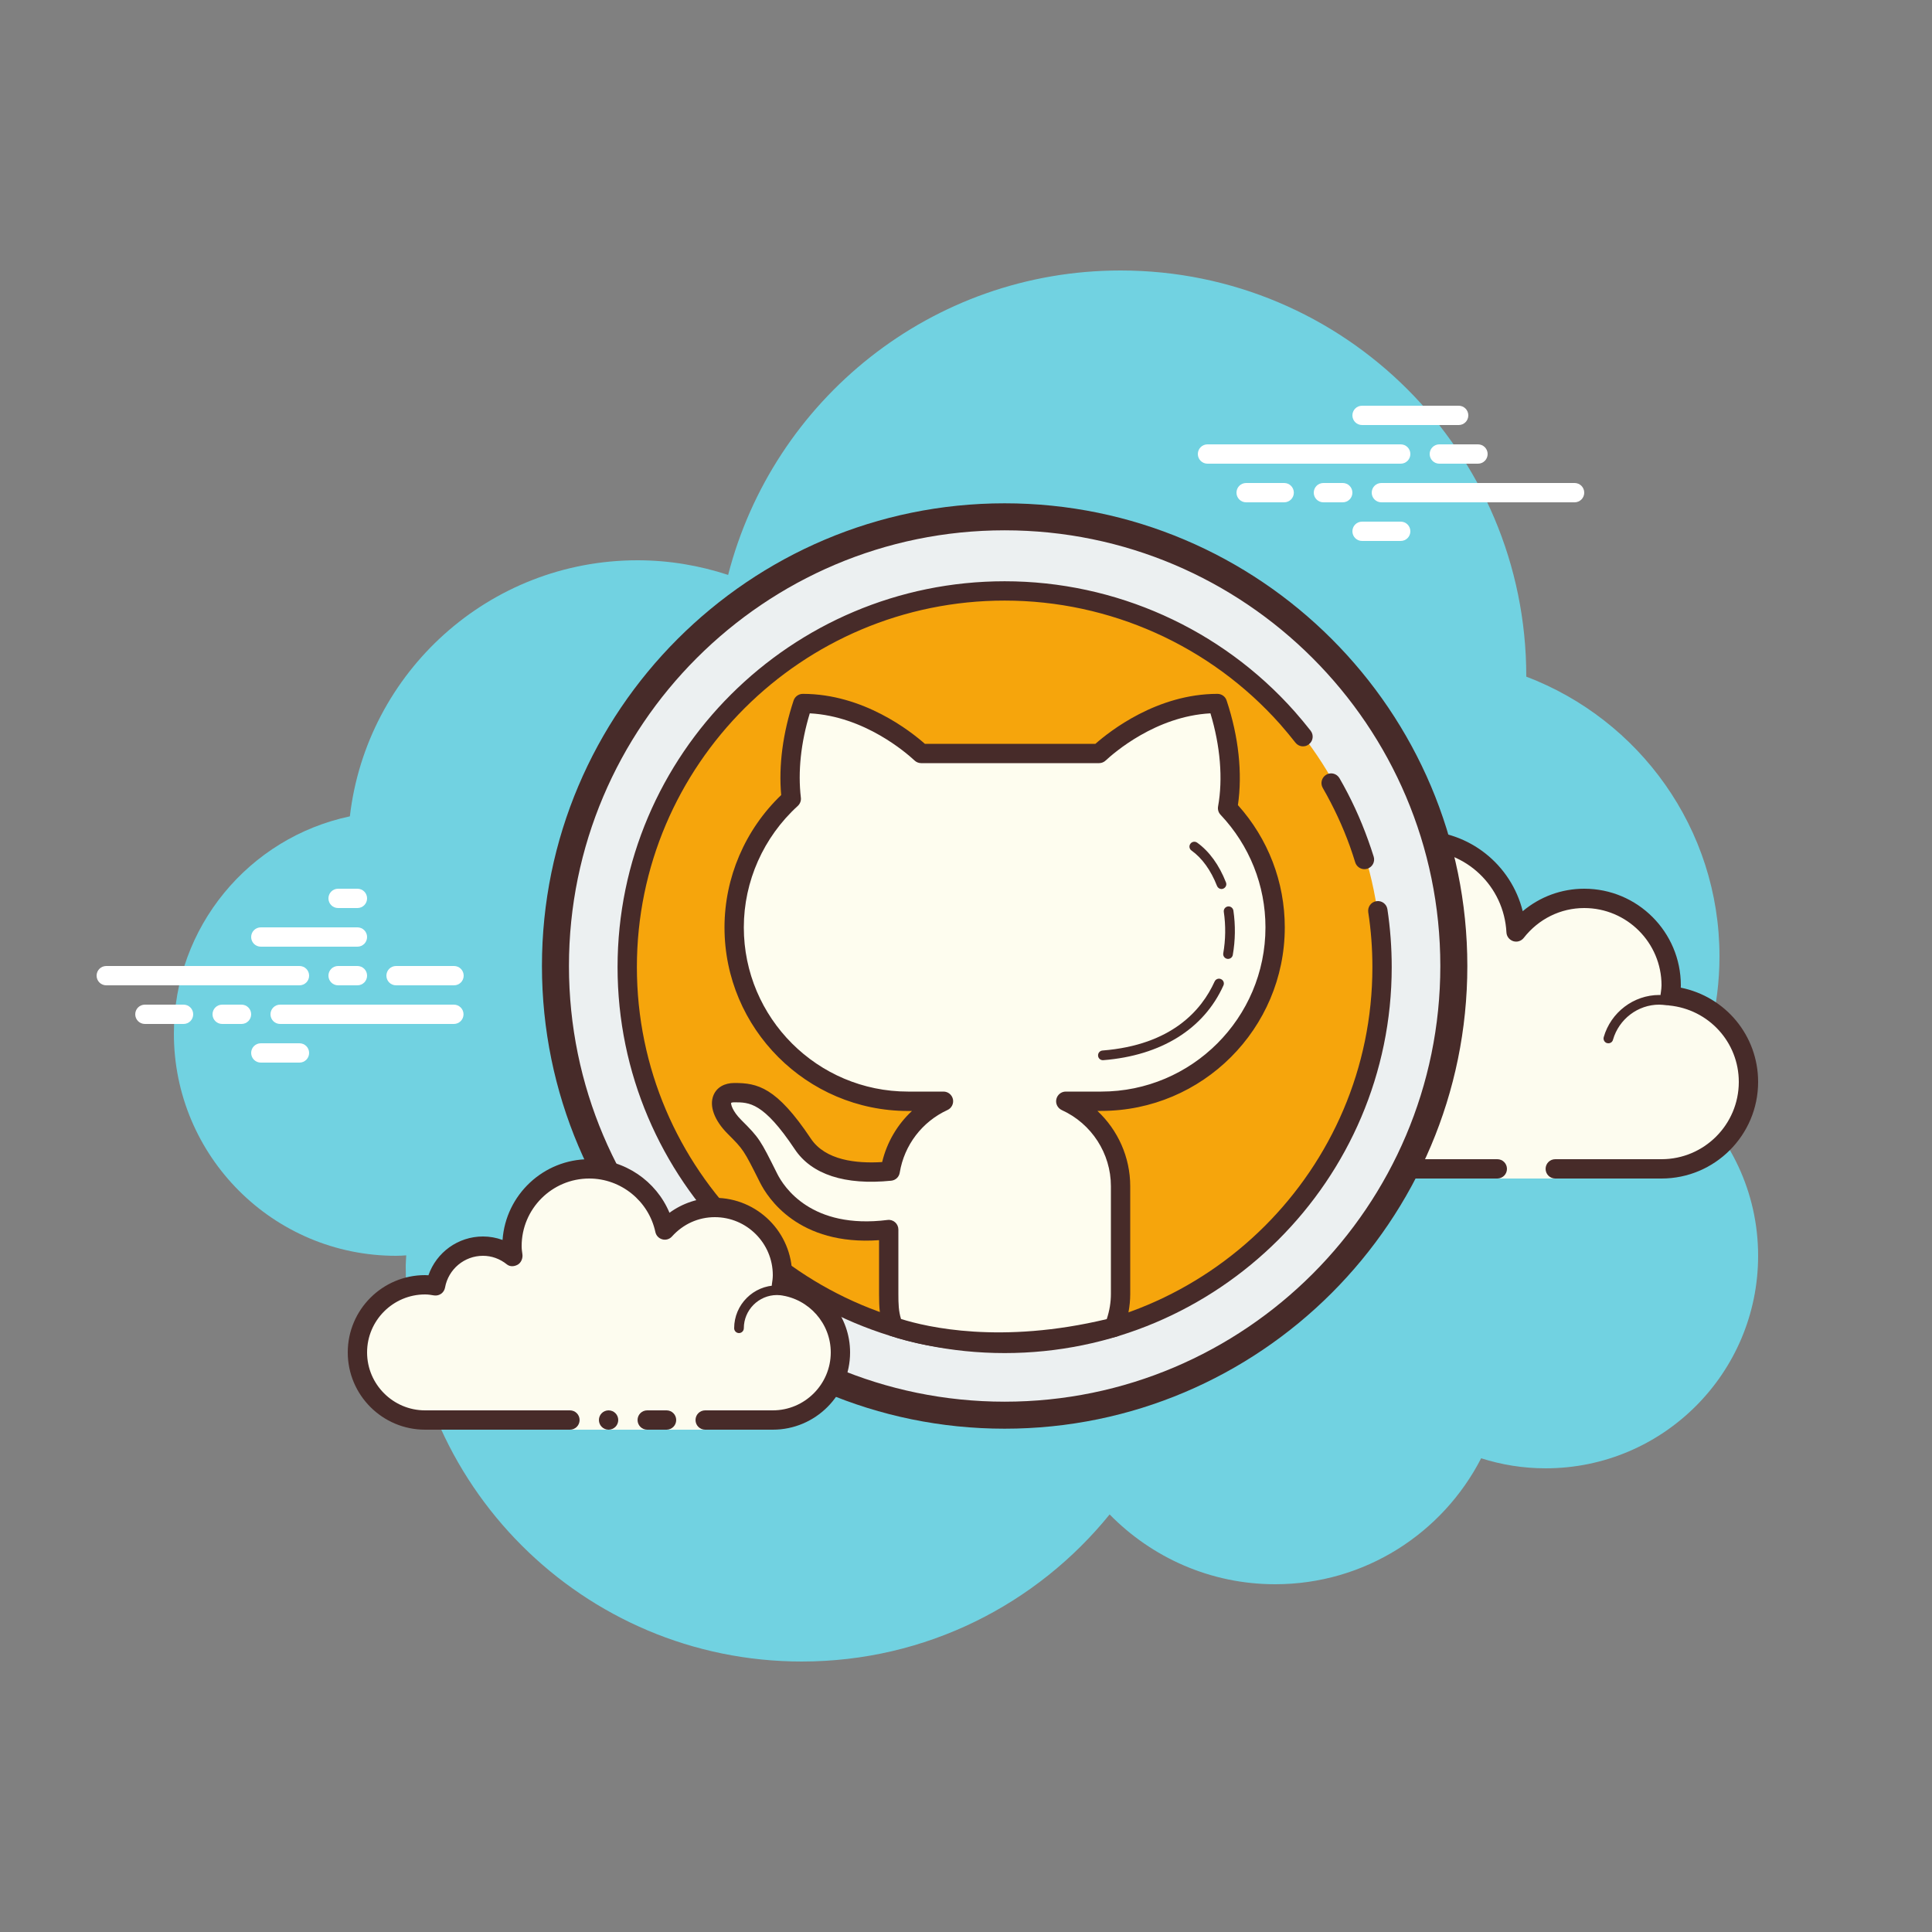 <?xml version="1.0" encoding="UTF-8"?>
<svg xmlns="http://www.w3.org/2000/svg" xmlns:xlink="http://www.w3.org/1999/xlink" viewBox="0 0 100 100" width="100px" height="100px">
<rect x="0" y="0" width="100" height="100" fill="#808080" stroke="none"/>
<g id="surface13220182">
<path style=" stroke:none;fill-rule:nonzero;fill:rgb(44.314%,82.353%,88.235%);fill-opacity:1;" d="M 87.215 56.711 C 88.352 54.555 89 52.105 89 49.5 C 89 42.879 84.84 37.242 79 35.023 C 79 35.016 79 35.008 79 35 C 79 23.402 69.598 14 58 14 C 48.215 14 40.02 20.699 37.688 29.758 C 36.211 29.273 34.637 29 33 29 C 25.309 29 18.977 34.793 18.109 42.254 C 12.906 43.352 9 47.969 9 53.5 C 9 59.852 14.148 65 20.5 65 C 20.676 65 20.852 64.988 21.027 64.977 C 21.023 65.152 21 65.324 21 65.5 C 21 76.82 30.18 86 41.5 86 C 47.938 86 53.676 83.027 57.434 78.387 C 59.613 80.609 62.641 82 66 82 C 70.648 82 74.676 79.352 76.664 75.48 C 77.719 75.816 78.836 76 80 76 C 86.074 76 91 71.074 91 65 C 91 61.688 89.531 58.727 87.215 56.711 Z M 87.215 56.711 "/>
<path style=" stroke:none;fill-rule:nonzero;fill:rgb(99.216%,98.824%,93.725%);fill-opacity:1;" d="M 77.5 60.5 L 77.5 61 L 80.5 61 L 80.5 60.5 C 80.5 60.5 84.742 60.5 86 60.5 C 88.484 60.5 90.5 58.484 90.5 56 C 90.5 53.668 88.719 51.77 86.445 51.547 C 86.469 51.363 86.5 51.188 86.5 51 C 86.5 48.516 84.484 46.5 82 46.5 C 80.562 46.5 79.297 47.188 78.473 48.234 C 78.332 45.602 76.172 43.5 73.5 43.5 C 70.738 43.5 68.5 45.738 68.5 48.5 C 68.5 48.945 68.578 49.371 68.688 49.781 C 68.047 49.004 67.086 48.5 66 48.5 C 64.219 48.5 62.766 49.836 62.547 51.555 C 62.363 51.531 62.188 51.5 62 51.5 C 59.516 51.5 57.5 53.516 57.5 56 C 57.5 58.484 59.516 60.5 62 60.5 C 64.484 60.5 71.5 60.5 71.5 60.5 Z M 77.5 60.5 "/>
<path style=" stroke:none;fill-rule:nonzero;fill:rgb(27.843%,16.863%,16.078%);fill-opacity:1;" d="M 73.5 43 C 70.469 43 68 45.469 68 48.5 C 68 48.516 68 48.531 68 48.547 C 67.398 48.191 66.711 48 66 48 C 64.168 48 62.59 49.262 62.141 51.004 C 62.094 51.004 62.047 51 62 51 C 59.242 51 57 53.242 57 56 C 57 58.758 59.242 61 62 61 L 77.5 61 C 77.777 61 78 60.777 78 60.5 C 78 60.223 77.777 60 77.5 60 L 62 60 C 59.793 60 58 58.207 58 56 C 58 53.793 59.793 52 62 52 C 62.117 52 62.23 52.016 62.344 52.031 L 62.484 52.051 C 62.504 52.055 62.523 52.055 62.547 52.055 C 62.793 52.055 63.008 51.871 63.039 51.617 C 63.23 50.125 64.504 49 66 49 C 66.887 49 67.723 49.402 68.301 50.102 C 68.398 50.219 68.543 50.281 68.688 50.281 C 68.766 50.281 68.844 50.266 68.914 50.227 C 69.125 50.117 69.23 49.879 69.168 49.652 C 69.055 49.219 69 48.852 69 48.5 C 69 46.02 71.02 44 73.5 44 C 75.883 44 77.848 45.871 77.973 48.262 C 77.984 48.473 78.125 48.648 78.324 48.715 C 78.371 48.73 78.426 48.738 78.477 48.738 C 78.625 48.738 78.77 48.668 78.867 48.547 C 79.637 47.562 80.777 47 82 47 C 84.207 47 86 48.793 86 51 C 86 51.117 85.984 51.23 85.969 51.344 L 85.949 51.484 C 85.934 51.617 85.973 51.754 86.055 51.855 C 86.141 51.961 86.262 52.027 86.395 52.043 C 88.449 52.246 90 53.949 90 56 C 90 58.207 88.207 60 86 60 L 80.5 60 C 80.223 60 80 60.223 80 60.5 C 80 60.777 80.223 61 80.5 61 L 86 61 C 88.758 61 91 58.758 91 56 C 91 53.602 89.312 51.586 86.996 51.121 C 87 51.082 87 51.039 87 51 C 87 48.242 84.758 46 82 46 C 80.824 46 79.707 46.414 78.816 47.164 C 78.219 44.762 76.055 43 73.5 43 Z M 73.5 43 "/>
<path style=" stroke:none;fill-rule:nonzero;fill:rgb(27.843%,16.863%,16.078%);fill-opacity:1;" d="M 72 50 C 70.598 50 69.391 51 69.086 52.34 C 68.719 52.117 68.301 52 67.875 52 C 66.672 52 65.676 52.898 65.523 54.066 C 65.32 54.023 65.125 54 64.938 54 C 63.41 54 62.129 55.199 62.02 56.73 C 62.012 56.871 62.113 56.988 62.25 57 C 62.258 57 62.262 57 62.27 57 C 62.398 57 62.508 56.898 62.52 56.77 C 62.605 55.496 63.668 54.5 64.938 54.5 C 65.164 54.5 65.406 54.543 65.676 54.629 C 65.695 54.633 65.719 54.637 65.742 54.637 C 65.797 54.637 65.852 54.617 65.898 54.582 C 65.961 54.535 66 54.453 66 54.375 C 66 53.34 66.84 52.5 67.875 52.5 C 68.32 52.5 68.762 52.668 69.105 52.973 C 69.152 53.016 69.211 53.035 69.27 53.035 C 69.305 53.035 69.336 53.031 69.363 53.016 C 69.453 52.98 69.512 52.898 69.52 52.805 C 69.621 51.512 70.711 50.5 72 50.5 C 72.207 50.5 72.426 50.535 72.684 50.605 C 72.703 50.613 72.73 50.617 72.754 50.617 C 72.859 50.617 72.961 50.543 72.992 50.434 C 73.027 50.301 72.953 50.164 72.82 50.125 C 72.516 50.039 72.258 50 72 50 Z M 85.883 51.5 C 84.559 51.5 83.375 52.398 83.008 53.684 C 82.973 53.816 83.047 53.953 83.18 53.992 C 83.203 53.996 83.227 54 83.25 54 C 83.359 54 83.461 53.93 83.488 53.816 C 83.797 52.746 84.777 52 85.883 52 C 86 52 86.113 52.016 86.227 52.027 C 86.238 52.031 86.246 52.031 86.262 52.031 C 86.383 52.031 86.488 51.941 86.508 51.816 C 86.523 51.68 86.43 51.551 86.293 51.535 C 86.156 51.516 86.023 51.5 85.883 51.5 Z M 85.883 51.5 "/>
<path style=" stroke:none;fill-rule:nonzero;fill:rgb(100%,100%,100%);fill-opacity:1;" d="M 15.5 51 L 5.5 51 C 5.223 51 5 50.777 5 50.5 C 5 50.223 5.223 50 5.5 50 L 15.5 50 C 15.777 50 16 50.223 16 50.5 C 16 50.777 15.777 51 15.5 51 Z M 18.5 51 L 17.5 51 C 17.223 51 17 50.777 17 50.5 C 17 50.223 17.223 50 17.5 50 L 18.5 50 C 18.777 50 19 50.223 19 50.5 C 19 50.777 18.777 51 18.5 51 Z M 23.492 53 L 14.5 53 C 14.223 53 14 52.777 14 52.5 C 14 52.223 14.223 52 14.5 52 L 23.492 52 C 23.766 52 23.992 52.223 23.992 52.5 C 23.992 52.777 23.766 53 23.492 53 Z M 12.5 53 L 11.5 53 C 11.223 53 11 52.777 11 52.5 C 11 52.223 11.223 52 11.5 52 L 12.5 52 C 12.777 52 13 52.223 13 52.5 C 13 52.777 12.777 53 12.5 53 Z M 9.5 53 L 7.5 53 C 7.223 53 7 52.777 7 52.5 C 7 52.223 7.223 52 7.5 52 L 9.5 52 C 9.777 52 10 52.223 10 52.5 C 10 52.777 9.777 53 9.5 53 Z M 15.5 55 L 13.5 55 C 13.223 55 13 54.777 13 54.5 C 13 54.223 13.223 54 13.5 54 L 15.5 54 C 15.777 54 16 54.223 16 54.5 C 16 54.777 15.777 55 15.5 55 Z M 18.5 46 C 18.324 46 17.676 46 17.5 46 C 17.223 46 17 46.223 17 46.5 C 17 46.777 17.223 47 17.5 47 C 17.676 47 18.324 47 18.5 47 C 18.777 47 19 46.777 19 46.5 C 19 46.223 18.777 46 18.5 46 Z M 18.5 48 C 18.324 48 13.676 48 13.5 48 C 13.223 48 13 48.223 13 48.5 C 13 48.777 13.223 49 13.5 49 C 13.676 49 18.324 49 18.5 49 C 18.777 49 19 48.777 19 48.5 C 19 48.223 18.777 48 18.5 48 Z M 23.5 50 C 23.324 50 20.676 50 20.5 50 C 20.223 50 20 50.223 20 50.5 C 20 50.777 20.223 51 20.5 51 C 20.676 51 23.324 51 23.5 51 C 23.777 51 24 50.777 24 50.5 C 24 50.223 23.777 50 23.5 50 Z M 23.5 50 "/>
<path style=" stroke:none;fill-rule:nonzero;fill:rgb(100%,100%,100%);fill-opacity:1;" d="M 72.5 24 L 62.5 24 C 62.223 24 62 23.777 62 23.5 C 62 23.223 62.223 23 62.5 23 L 72.5 23 C 72.777 23 73 23.223 73 23.5 C 73 23.777 72.777 24 72.5 24 Z M 76.5 24 L 74.5 24 C 74.223 24 74 23.777 74 23.5 C 74 23.223 74.223 23 74.5 23 L 76.5 23 C 76.777 23 77 23.223 77 23.5 C 77 23.777 76.777 24 76.5 24 Z M 81.5 26 L 71.5 26 C 71.223 26 71 25.777 71 25.5 C 71 25.223 71.223 25 71.5 25 L 81.5 25 C 81.777 25 82 25.223 82 25.5 C 82 25.777 81.777 26 81.5 26 Z M 69.5 26 L 68.5 26 C 68.223 26 68 25.777 68 25.5 C 68 25.223 68.223 25 68.5 25 L 69.5 25 C 69.777 25 70 25.223 70 25.5 C 70 25.777 69.777 26 69.5 26 Z M 66.469 26 L 64.5 26 C 64.223 26 64 25.777 64 25.5 C 64 25.223 64.223 25 64.5 25 L 66.469 25 C 66.746 25 66.969 25.223 66.969 25.5 C 66.969 25.777 66.746 26 66.469 26 Z M 75.5 22 L 70.5 22 C 70.223 22 70 21.777 70 21.5 C 70 21.223 70.223 21 70.5 21 L 75.5 21 C 75.777 21 76 21.223 76 21.5 C 76 21.777 75.777 22 75.5 22 Z M 72.5 28 L 70.5 28 C 70.223 28 70 27.777 70 27.5 C 70 27.223 70.223 27 70.5 27 L 72.5 27 C 72.777 27 73 27.223 73 27.5 C 73 27.777 72.777 28 72.5 28 Z M 72.5 28 "/>
<path style=" stroke:none;fill-rule:nonzero;fill:rgb(92.549%,94.118%,94.51%);fill-opacity:1;" d="M 52 26.75 C 39.16 26.75 28.75 37.16 28.75 50 C 28.75 62.84 39.16 73.25 52 73.25 C 64.84 73.25 75.25 62.84 75.25 50 C 75.25 37.16 64.84 26.75 52 26.75 Z M 52 26.75 "/>
<path style=" stroke:none;fill-rule:nonzero;fill:rgb(27.843%,16.863%,16.078%);fill-opacity:1;" d="M 52 73.949 C 38.793 73.949 28.051 63.207 28.051 50 C 28.051 36.793 38.793 26.051 52 26.051 C 65.207 26.051 75.949 36.793 75.949 50 C 75.949 63.207 65.207 73.949 52 73.949 Z M 52 27.449 C 39.566 27.449 29.449 37.566 29.449 50 C 29.449 62.434 39.566 72.551 52 72.551 C 64.434 72.551 74.551 62.434 74.551 50 C 74.551 37.566 64.434 27.449 52 27.449 Z M 52 27.449 "/>
<path style=" stroke:none;fill-rule:nonzero;fill:rgb(96.471%,64.706%,4.706%);fill-opacity:1;" d="M 52 30.5 C 41.23 30.5 32.5 39.23 32.5 50 C 32.5 60.77 41.23 69.5 52 69.5 C 62.77 69.5 71.5 60.77 71.5 50 C 71.5 39.23 62.77 30.5 52 30.5 Z M 52 30.5 "/>
<path style=" stroke:none;fill-rule:nonzero;fill:rgb(27.843%,16.863%,16.078%);fill-opacity:1;" d="M 70.621 44.988 C 70.41 44.988 70.211 44.848 70.145 44.633 C 70.062 44.359 69.969 44.086 69.875 43.816 C 69.5 42.77 69.023 41.75 68.465 40.781 C 68.328 40.543 68.41 40.238 68.648 40.098 C 68.887 39.957 69.191 40.039 69.332 40.281 C 69.922 41.301 70.418 42.379 70.812 43.48 C 70.914 43.762 71.012 44.051 71.102 44.34 C 71.184 44.605 71.035 44.883 70.77 44.965 C 70.723 44.98 70.672 44.988 70.621 44.988 Z M 70.621 44.988 "/>
<path style=" stroke:none;fill-rule:nonzero;fill:rgb(27.843%,16.863%,16.078%);fill-opacity:1;" d="M 52 70.035 C 40.953 70.035 31.965 61.074 31.965 50.059 C 31.965 39.047 40.953 30.086 52 30.086 C 57.734 30.086 63.203 32.539 67.008 36.824 C 67.293 37.148 67.57 37.48 67.84 37.824 C 68.008 38.043 67.969 38.355 67.75 38.523 C 67.535 38.699 67.219 38.656 67.051 38.438 C 66.797 38.113 66.531 37.797 66.262 37.488 C 62.645 33.418 57.449 31.086 52 31.086 C 41.504 31.086 32.965 39.598 32.965 50.059 C 32.965 60.523 41.504 69.035 52 69.035 C 62.496 69.035 71.035 60.523 71.035 50.059 C 71.035 49.105 70.965 48.148 70.82 47.215 C 70.781 46.941 70.969 46.684 71.242 46.645 C 71.516 46.602 71.77 46.789 71.812 47.062 C 71.961 48.047 72.035 49.055 72.035 50.059 C 72.035 61.074 63.047 70.035 52 70.035 Z M 52 70.035 "/>
<path style=" stroke:none;fill-rule:nonzero;fill:rgb(99.216%,98.824%,93.725%);fill-opacity:1;" d="M 36.5 73.5 C 36.5 73.5 38.066 73.5 40 73.5 C 41.934 73.5 43.5 71.934 43.5 70 C 43.5 68.219 42.164 66.766 40.445 66.547 C 40.473 66.367 40.5 66.188 40.5 66 C 40.5 64.066 38.934 62.5 37 62.5 C 35.969 62.5 35.051 62.953 34.41 63.664 C 34.027 61.855 32.422 60.5 30.5 60.5 C 28.289 60.5 26.5 62.289 26.5 64.5 C 26.5 64.691 26.531 64.875 26.555 65.059 C 26.129 64.715 25.594 64.5 25 64.5 C 23.773 64.5 22.754 65.387 22.547 66.555 C 22.367 66.527 22.188 66.5 22 66.5 C 20.066 66.5 18.5 68.066 18.5 70 C 18.5 71.934 20.066 73.5 22 73.5 C 23.934 73.5 29.5 73.5 29.5 73.5 L 29.5 74 L 36.5 74 Z M 36.5 73.5 "/>
<path style=" stroke:none;fill-rule:nonzero;fill:rgb(27.843%,16.863%,16.078%);fill-opacity:1;" d="M 38.25 69 C 38.113 69 38 68.887 38 68.75 C 38 67.527 38.996 66.531 40.219 66.531 C 40.254 66.539 40.953 66.531 41.461 66.668 C 41.594 66.703 41.676 66.84 41.637 66.973 C 41.602 67.109 41.465 67.188 41.332 67.148 C 40.887 67.031 40.23 67.031 40.219 67.031 C 39.27 67.031 38.5 67.805 38.5 68.75 C 38.5 68.887 38.387 69 38.25 69 Z M 31.5 73 C 31.223 73 31 73.223 31 73.5 C 31 73.777 31.223 74 31.5 74 C 31.777 74 32 73.777 32 73.5 C 32 73.223 31.777 73 31.5 73 Z M 31.5 73 "/>
<path style=" stroke:none;fill-rule:nonzero;fill:rgb(27.843%,16.863%,16.078%);fill-opacity:1;" d="M 40 74 L 36.5 74 C 36.223 74 36 73.777 36 73.5 C 36 73.223 36.223 73 36.5 73 L 40 73 C 41.652 73 43 71.652 43 70 C 43 68.504 41.875 67.23 40.383 67.039 C 40.246 67.023 40.129 66.953 40.047 66.844 C 39.965 66.738 39.93 66.602 39.953 66.469 C 39.977 66.312 40 66.16 40 66 C 40 64.348 38.652 63 37 63 C 36.148 63 35.363 63.355 34.781 64 C 34.656 64.141 34.461 64.199 34.281 64.148 C 34.098 64.098 33.961 63.953 33.922 63.77 C 33.578 62.164 32.141 61 30.5 61 C 28.57 61 27 62.57 27 64.5 C 27 64.645 27.02 64.781 27.039 64.918 C 27.07 65.121 26.977 65.355 26.801 65.457 C 26.621 65.559 26.402 65.574 26.242 65.449 C 25.879 65.156 25.449 65 25 65 C 24.035 65 23.207 65.691 23.035 66.645 C 22.988 66.91 22.742 67.09 22.469 67.051 C 22.312 67.023 22.16 67 22 67 C 20.348 67 19 68.348 19 70 C 19 71.652 20.348 73 22 73 L 29.5 73 C 29.777 73 30 73.223 30 73.5 C 30 73.777 29.777 74 29.5 74 L 22 74 C 19.793 74 18 72.207 18 70 C 18 67.793 19.793 66 22 66 C 22.059 66 22.117 66.004 22.176 66.008 C 22.59 64.82 23.711 64 25 64 C 25.348 64 25.688 64.062 26.012 64.18 C 26.176 61.848 28.125 60 30.5 60 C 32.332 60 33.965 61.129 34.652 62.773 C 35.332 62.277 36.156 62 37 62 C 39.207 62 41 63.793 41 66 C 41 66.047 41 66.094 40.996 66.141 C 42.738 66.59 44 68.168 44 70 C 44 72.207 42.207 74 40 74 Z M 40 74 "/>
<path style=" stroke:none;fill-rule:nonzero;fill:rgb(27.843%,16.863%,16.078%);fill-opacity:1;" d="M 34.5 73 C 34.34 73 33.66 73 33.5 73 C 33.223 73 33 73.223 33 73.5 C 33 73.777 33.223 74 33.5 74 C 33.66 74 34.34 74 34.5 74 C 34.777 74 35 73.777 35 73.5 C 35 73.223 34.777 73 34.5 73 Z M 34.5 73 "/>
<path style=" stroke:none;fill-rule:nonzero;fill:rgb(99.608%,99.216%,93.725%);fill-opacity:1;" d="M 63.539 41.828 C 63.824 40.246 63.656 38.332 63.016 36.414 C 59.797 36.414 57.312 38.602 56.891 39 L 47.676 39 C 47.254 38.605 44.773 36.414 41.555 36.414 C 40.977 38.141 40.781 39.863 40.957 41.348 C 39.145 42.992 38 45.359 38 48 C 38 52.973 42.027 57 47 57 L 48.836 57 C 47.395 57.66 46.344 59 46.078 60.613 C 44.461 60.781 42.5 60.629 41.555 59.207 C 39.781 56.555 38.898 56.555 38.012 56.555 C 37.129 56.555 37.129 57.438 38.012 58.324 C 38.898 59.207 38.898 59.207 39.781 60.977 C 40.512 62.438 42.395 64.086 46 63.641 L 46 66.969 C 46 67.621 46.02 68.098 46.25 68.664 C 48.418 69.414 52.547 69.977 57.668 68.695 C 57.875 68.16 58 67.582 58 66.969 L 58 61.395 C 58 59.438 56.836 57.766 55.164 57 L 57 57 C 61.973 57 66 52.969 66 48 C 66 45.609 65.062 43.441 63.539 41.828 Z M 63.539 41.828 "/>
<path style=" stroke:none;fill-rule:nonzero;fill:rgb(27.843%,16.863%,16.078%);fill-opacity:1;" d="M 51.699 69.961 C 48.789 69.961 46.82 69.395 46.086 69.141 C 45.953 69.094 45.844 68.992 45.789 68.859 C 45.52 68.211 45.5 67.668 45.5 66.973 L 45.5 64.191 C 41.328 64.488 39.734 62 39.336 61.203 C 38.484 59.504 38.484 59.504 37.66 58.68 C 36.973 57.988 36.699 57.246 36.93 56.688 C 37.098 56.285 37.492 56.055 38.012 56.055 C 39.203 56.055 40.188 56.262 41.969 58.934 C 42.723 60.062 44.324 60.23 45.66 60.148 C 45.906 59.125 46.445 58.207 47.203 57.504 L 47 57.504 C 41.762 57.504 37.5 53.238 37.5 48.004 C 37.5 45.426 38.566 42.941 40.434 41.152 C 40.297 39.621 40.52 37.938 41.078 36.254 C 41.148 36.051 41.34 35.914 41.555 35.914 C 44.684 35.914 47.133 37.848 47.871 38.5 L 56.699 38.5 C 57.438 37.848 59.887 35.914 63.016 35.914 C 63.23 35.914 63.422 36.051 63.488 36.254 C 64.113 38.121 64.316 40.031 64.074 41.672 C 65.641 43.418 66.5 45.656 66.5 48 C 66.5 53.238 62.238 57.5 57 57.5 L 56.801 57.5 C 57.863 58.492 58.5 59.898 58.5 61.395 L 58.5 66.973 C 58.5 67.605 58.379 68.242 58.137 68.875 C 58.078 69.027 57.949 69.145 57.789 69.184 C 55.473 69.762 53.422 69.961 51.699 69.961 Z M 46.637 68.27 C 47.977 68.691 51.805 69.59 57.285 68.277 C 57.43 67.84 57.5 67.402 57.5 66.973 L 57.5 61.395 C 57.5 59.707 56.504 58.16 54.957 57.457 C 54.742 57.355 54.625 57.125 54.676 56.895 C 54.727 56.664 54.93 56.5 55.164 56.5 L 57 56.5 C 61.688 56.5 65.5 52.688 65.5 48 C 65.5 45.828 64.676 43.762 63.176 42.172 C 63.066 42.059 63.02 41.898 63.047 41.742 C 63.305 40.312 63.164 38.613 62.652 36.922 C 59.816 37.074 57.652 38.973 57.23 39.363 C 57.141 39.449 57.016 39.5 56.891 39.5 L 47.676 39.5 C 47.551 39.5 47.426 39.449 47.336 39.363 C 46.914 38.973 44.75 37.074 41.914 36.922 C 41.453 38.441 41.293 39.941 41.453 41.289 C 41.473 41.449 41.41 41.605 41.293 41.715 C 39.52 43.328 38.5 45.617 38.5 48 C 38.5 52.688 42.312 56.5 47 56.5 L 48.836 56.5 C 49.07 56.5 49.273 56.664 49.324 56.895 C 49.371 57.121 49.258 57.355 49.043 57.453 C 47.727 58.059 46.805 59.27 46.57 60.695 C 46.535 60.922 46.355 61.09 46.129 61.113 C 43.734 61.355 42.008 60.793 41.137 59.484 C 39.516 57.055 38.785 57.055 38.012 57.055 C 37.887 57.055 37.844 57.082 37.844 57.082 C 37.824 57.141 37.898 57.5 38.367 57.969 C 39.309 58.91 39.344 58.98 40.23 60.754 C 40.574 61.441 42 63.641 45.938 63.145 C 46.082 63.125 46.227 63.172 46.332 63.266 C 46.438 63.359 46.5 63.496 46.5 63.641 L 46.5 66.973 C 46.5 67.496 46.512 67.871 46.637 68.27 Z M 46.637 68.27 "/>
<path style=" stroke:none;fill-rule:nonzero;fill:rgb(99.608%,99.216%,93.725%);fill-opacity:1;" d="M 63.098 50.906 C 62.246 52.793 60.375 54.359 57.086 54.625 "/>
<path style=" stroke:none;fill-rule:nonzero;fill:rgb(27.843%,16.863%,16.078%);fill-opacity:1;" d="M 57.082 54.875 C 56.953 54.875 56.844 54.773 56.836 54.645 C 56.824 54.508 56.926 54.387 57.062 54.375 C 60.66 54.09 62.203 52.273 62.867 50.805 C 62.926 50.676 63.074 50.621 63.199 50.68 C 63.324 50.734 63.383 50.883 63.324 51.008 C 62.309 53.262 60.098 54.637 57.102 54.875 C 57.098 54.875 57.09 54.875 57.082 54.875 Z M 57.082 54.875 "/>
<path style=" stroke:none;fill-rule:nonzero;fill:rgb(99.608%,99.216%,93.725%);fill-opacity:1;" d="M 63.594 47.164 C 63.695 47.879 63.695 48.633 63.562 49.383 "/>
<path style=" stroke:none;fill-rule:nonzero;fill:rgb(27.843%,16.863%,16.078%);fill-opacity:1;" d="M 63.562 49.633 C 63.551 49.633 63.535 49.633 63.52 49.629 C 63.383 49.605 63.293 49.477 63.316 49.34 C 63.438 48.645 63.449 47.906 63.344 47.199 C 63.324 47.066 63.418 46.938 63.555 46.918 C 63.688 46.898 63.816 46.992 63.84 47.129 C 63.953 47.898 63.941 48.672 63.809 49.426 C 63.789 49.547 63.684 49.633 63.562 49.633 Z M 63.562 49.633 "/>
<path style=" stroke:none;fill-rule:nonzero;fill:rgb(99.608%,99.216%,93.725%);fill-opacity:1;" d="M 61.816 43.82 C 62.414 44.246 62.902 44.934 63.223 45.766 "/>
<path style=" stroke:none;fill-rule:nonzero;fill:rgb(27.843%,16.863%,16.078%);fill-opacity:1;" d="M 63.223 46.016 C 63.125 46.016 63.031 45.953 62.992 45.855 C 62.676 45.047 62.219 44.414 61.672 44.023 C 61.559 43.945 61.531 43.789 61.613 43.676 C 61.691 43.562 61.848 43.535 61.961 43.613 C 62.59 44.062 63.105 44.773 63.457 45.676 C 63.508 45.805 63.441 45.945 63.316 45.996 C 63.285 46.008 63.254 46.016 63.223 46.016 Z M 63.223 46.016 "/>
</g>
</svg>
